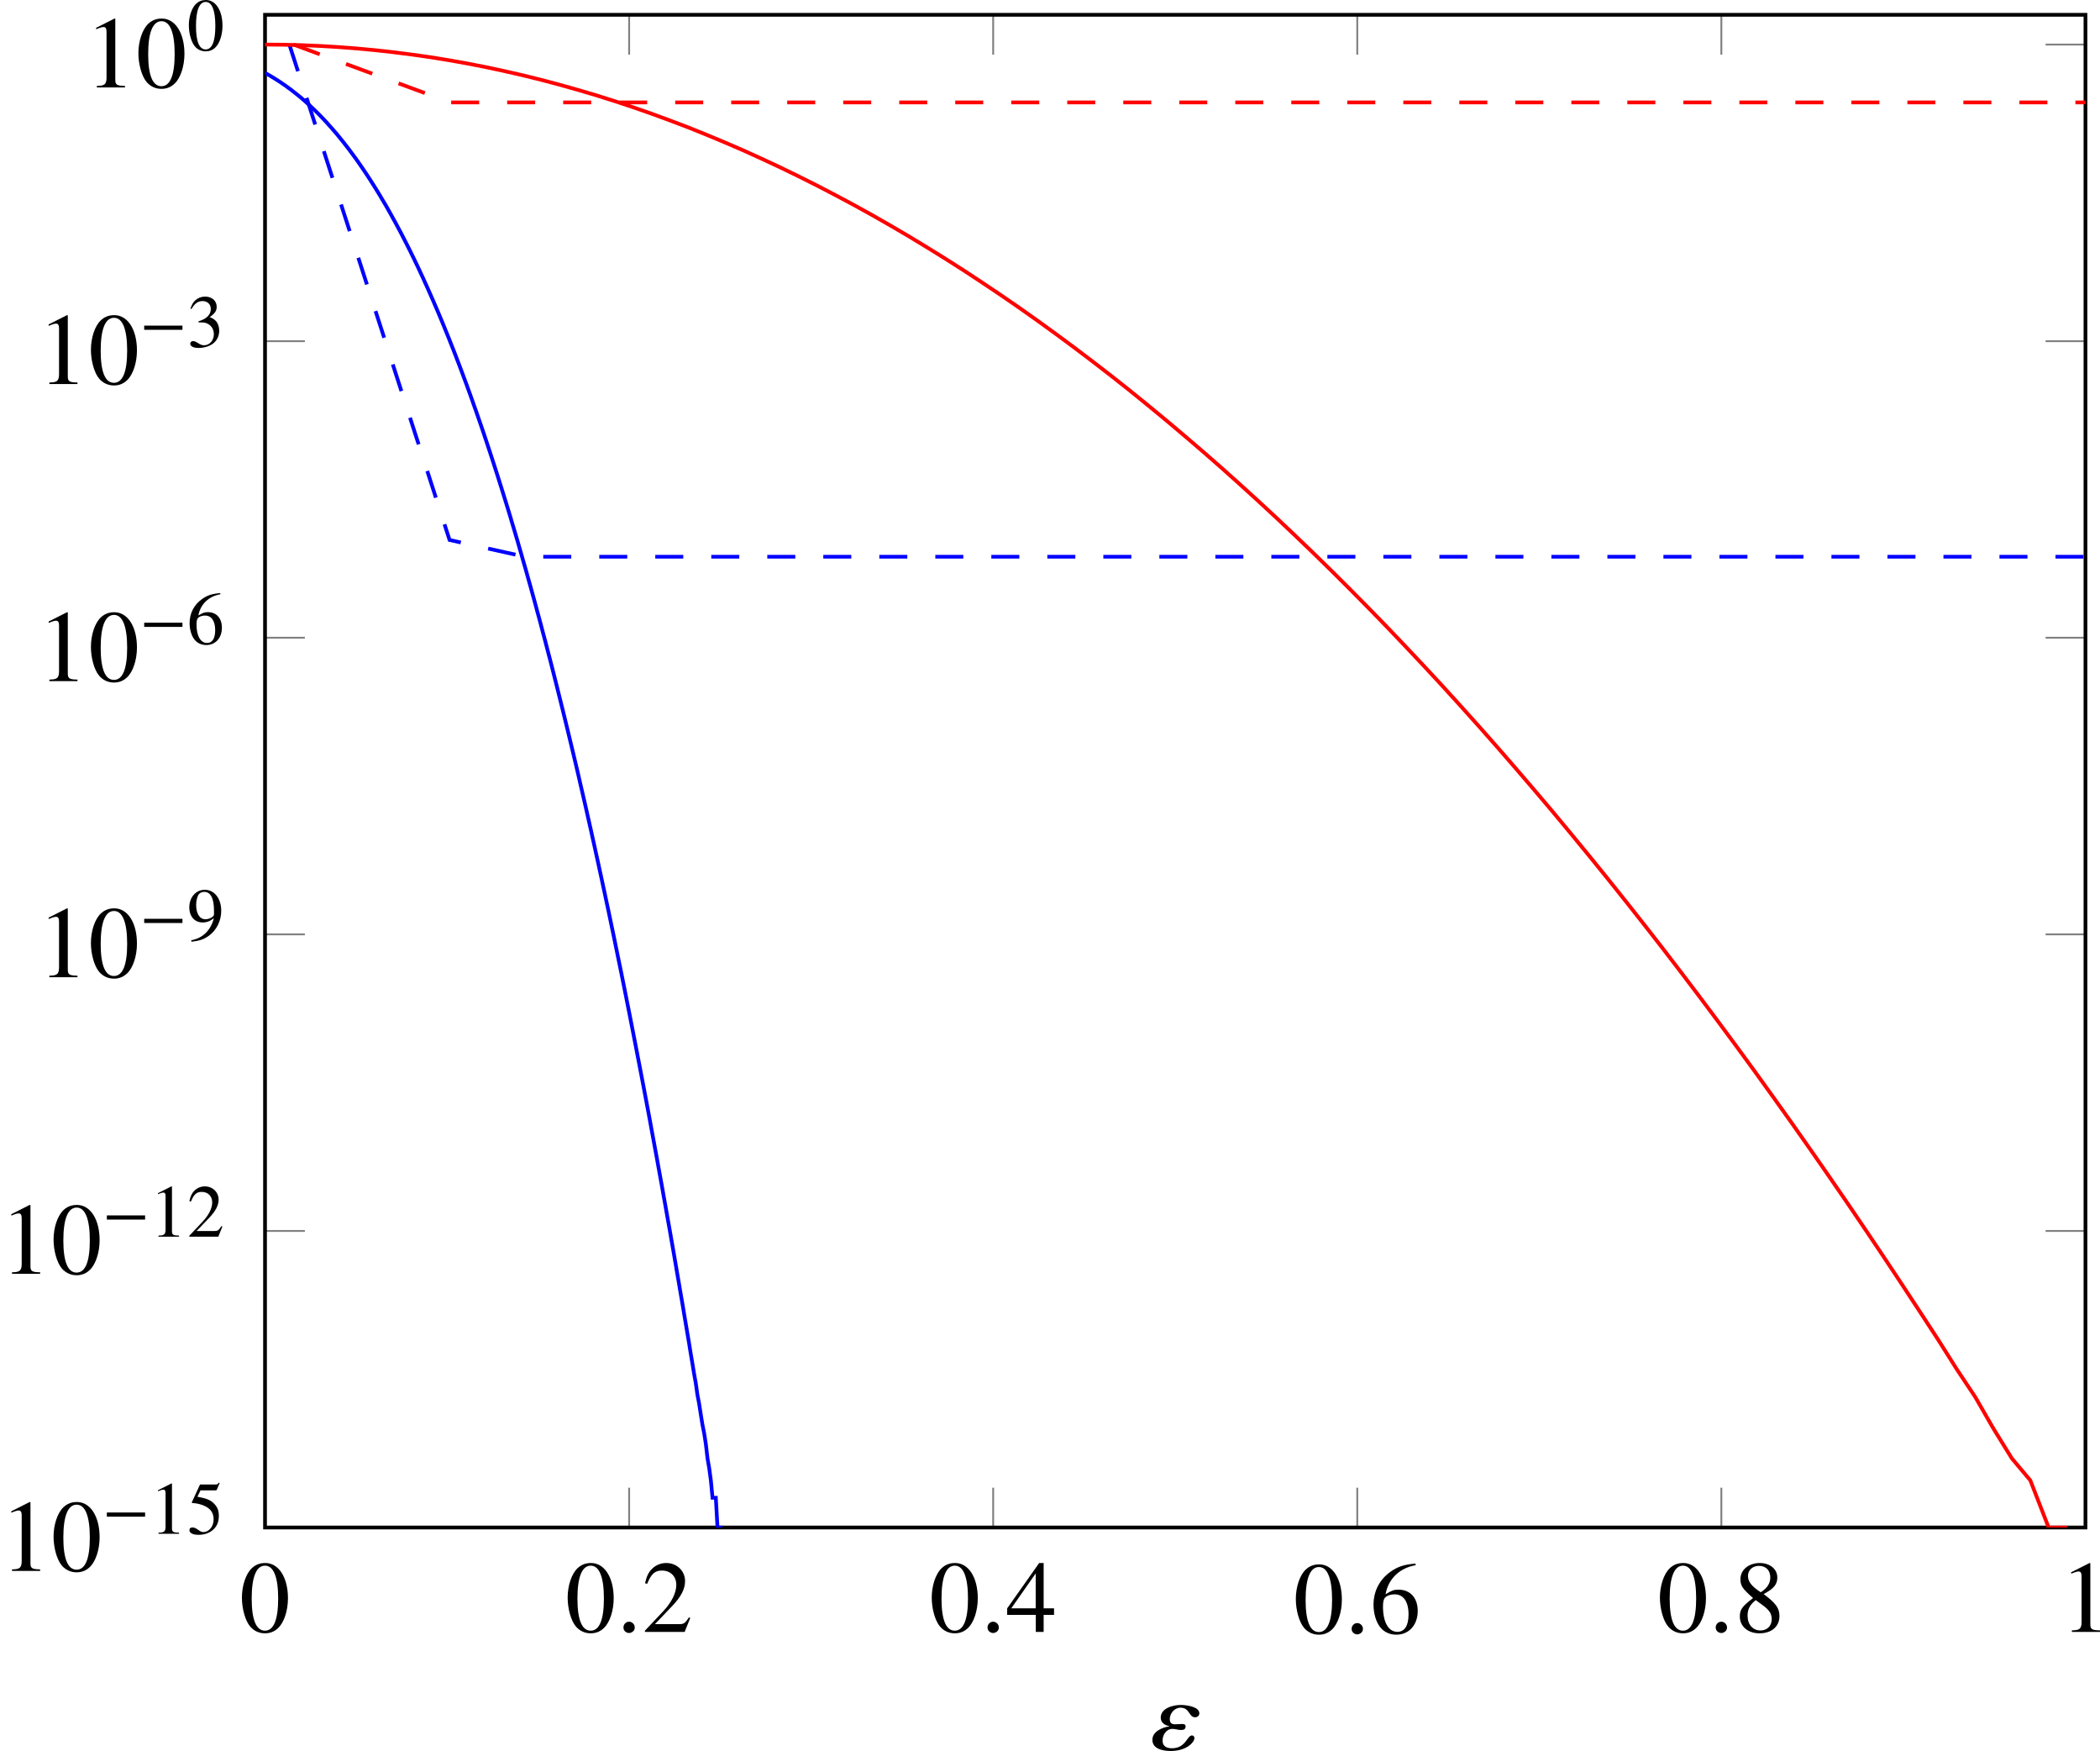 <?xml version='1.0' encoding='UTF-8'?>
<!-- This file was generated by dvisvgm 2.14 -->
<svg version='1.1' xmlns='http://www.w3.org/2000/svg' xmlns:xlink='http://www.w3.org/1999/xlink' width='219.628pt' height='183.081pt' viewBox='10.76 216.267 219.628 183.081'>
<defs>
<clipPath id='clip1'>
<path d='M27.484 268.558H163.477V155.582H27.484Z'/>
</clipPath>
<path id='g17-48' d='M2.017-5.368C1.58-5.368 1.247-5.233 .953-4.955C.492-4.51 .191-3.597 .191-2.668C.191-1.802 .453-.873 .826-.429C1.12-.079 1.525 .111 1.985 .111C2.39 .111 2.731-.024 3.017-.302C3.478-.738 3.78-1.66 3.78-2.62C3.78-4.248 3.057-5.368 2.017-5.368ZM1.993-5.161C2.66-5.161 3.017-4.264 3.017-2.604S2.668-.095 1.985-.095S.953-.945 .953-2.596C.953-4.28 1.31-5.161 1.993-5.161Z'/>
<path id='g17-49' d='M2.311-5.368L.881-4.645V-4.534C.977-4.574 1.064-4.605 1.096-4.621C1.239-4.677 1.374-4.709 1.453-4.709C1.62-4.709 1.691-4.59 1.691-4.335V-.738C1.691-.476 1.628-.294 1.501-.222C1.382-.151 1.27-.127 .937-.119V0H3.128V-.119C2.501-.127 2.374-.206 2.374-.588V-5.352L2.311-5.368Z'/>
<path id='g17-50' d='M3.772-1.088L3.668-1.128C3.375-.675 3.271-.603 2.914-.603H1.016L2.35-2.001C3.057-2.739 3.367-3.343 3.367-3.962C3.367-4.756 2.724-5.368 1.898-5.368C1.461-5.368 1.048-5.193 .754-4.875C.5-4.605 .381-4.351 .246-3.788L.413-3.748C.731-4.526 1.016-4.78 1.564-4.78C2.231-4.78 2.684-4.327 2.684-3.66C2.684-3.041 2.319-2.303 1.652-1.596L.238-.095V0H3.335L3.772-1.088Z'/>
<path id='g17-51' d='M1.215-2.62C1.683-2.62 1.866-2.604 2.057-2.533C2.549-2.358 2.859-1.906 2.859-1.358C2.859-.691 2.406-.175 1.818-.175C1.604-.175 1.445-.23 1.151-.421C.913-.564 .778-.619 .643-.619C.461-.619 .341-.508 .341-.341C.341-.064 .683 .111 1.239 .111C1.85 .111 2.477-.095 2.851-.421S3.43-1.207 3.43-1.739C3.43-2.144 3.303-2.517 3.073-2.763C2.914-2.938 2.763-3.033 2.414-3.184C2.962-3.557 3.16-3.851 3.16-4.28C3.16-4.923 2.652-5.368 1.922-5.368C1.525-5.368 1.175-5.233 .889-4.979C.651-4.764 .532-4.558 .357-4.081L.476-4.05C.802-4.629 1.159-4.891 1.66-4.891C2.176-4.891 2.533-4.542 2.533-4.042C2.533-3.756 2.414-3.47 2.215-3.271C1.977-3.033 1.755-2.914 1.215-2.724V-2.62Z'/>
<path id='g17-52' d='M3.748-1.834H2.938V-5.368H2.589L.095-1.834V-1.326H2.327V0H2.938V-1.326H3.748V-1.834ZM2.319-1.834H.413L2.319-4.558V-1.834Z'/>
<path id='g17-53' d='M1.437-4.629H2.994C3.121-4.629 3.152-4.645 3.176-4.701L3.478-5.407L3.406-5.463C3.287-5.296 3.208-5.257 3.041-5.257H1.382L.516-3.375C.508-3.359 .508-3.351 .508-3.335C.508-3.295 .54-3.271 .603-3.271C.858-3.271 1.175-3.216 1.501-3.113C2.414-2.819 2.835-2.327 2.835-1.54C2.835-.778 2.35-.183 1.731-.183C1.572-.183 1.437-.238 1.199-.413C.945-.596 .762-.675 .596-.675C.365-.675 .254-.58 .254-.381C.254-.079 .627 .111 1.223 .111C1.89 .111 2.462-.103 2.859-.508C3.224-.865 3.391-1.318 3.391-1.922C3.391-2.493 3.24-2.859 2.843-3.256C2.493-3.605 2.041-3.788 1.104-3.954L1.437-4.629Z'/>
<path id='g17-54' d='M3.541-5.431C2.636-5.352 2.176-5.201 1.596-4.796C.738-4.185 .27-3.279 .27-2.215C.27-1.525 .484-.826 .826-.429C1.128-.079 1.556 .111 2.049 .111C3.033 .111 3.716-.643 3.716-1.739C3.716-2.755 3.136-3.398 2.223-3.398C1.874-3.398 1.707-3.343 1.207-3.041C1.421-4.24 2.311-5.098 3.557-5.304L3.541-5.431ZM1.922-3.033C2.604-3.033 3.001-2.462 3.001-1.469C3.001-.596 2.692-.111 2.136-.111C1.437-.111 1.008-.858 1.008-2.088C1.008-2.493 1.072-2.716 1.231-2.835C1.397-2.962 1.644-3.033 1.922-3.033Z'/>
<path id='g17-56' d='M2.303-2.946C3.089-3.367 3.367-3.7 3.367-4.24C3.367-4.891 2.795-5.368 2.001-5.368C1.135-5.368 .492-4.836 .492-4.113C.492-3.597 .643-3.367 1.477-2.636C.619-1.985 .445-1.739 .445-1.199C.445-.429 1.072 .111 1.969 .111C2.922 .111 3.533-.413 3.533-1.231C3.533-1.842 3.263-2.231 2.303-2.946ZM2.16-2.128C2.739-1.715 2.93-1.429 2.93-.985C2.93-.468 2.573-.111 2.057-.111C1.453-.111 1.048-.572 1.048-1.263C1.048-1.771 1.223-2.104 1.683-2.477L2.16-2.128ZM2.072-3.089C1.366-3.549 1.08-3.915 1.08-4.359C1.08-4.82 1.437-5.145 1.937-5.145C2.477-5.145 2.819-4.796 2.819-4.248C2.819-3.795 2.596-3.438 2.144-3.136C2.104-3.113 2.104-3.113 2.072-3.089Z'/>
<path id='g17-57' d='M.468 .175C1.358 .071 1.795-.079 2.334-.468C3.16-1.072 3.645-2.057 3.645-3.128C3.645-4.439 2.914-5.368 1.89-5.368C.945-5.368 .238-4.566 .238-3.494C.238-2.525 .81-1.882 1.667-1.882C2.104-1.882 2.438-2.009 2.859-2.334C2.533-1.04 1.652-.191 .445 .016L.468 .175ZM2.874-2.819C2.874-2.66 2.843-2.589 2.755-2.517C2.533-2.327 2.239-2.223 1.953-2.223C1.35-2.223 .969-2.819 .969-3.764C.969-4.216 1.096-4.693 1.263-4.899C1.397-5.058 1.596-5.145 1.826-5.145C2.517-5.145 2.874-4.462 2.874-3.128V-2.819Z'/>
<path id='g27-34' d='M4.27-3.207C4.27-3.796 3.109-3.939 2.644-3.939C1.956-3.939 .884-3.654 .884-2.823C.884-2.412 1.224-2.153 1.617-2.09V-2.055C1-1.974 .152-1.59 .152-.884C.152-.063 1.108 .098 1.778 .098S3.234-.107 3.662-.643C3.752-.759 3.841-.893 3.841-1.045C3.841-1.152 3.743-1.268 3.627-1.268C3.189-1.268 3.091-.143 1.876-.143C1.402-.143 1.045-.313 1.045-.813C1.045-1.295 1.358-1.84 1.912-1.84C2.171-1.84 2.412-1.742 2.671-1.742C2.876-1.742 3.064-1.804 3.064-2.037C3.064-2.242 2.939-2.269 2.751-2.269C2.546-2.269 2.349-2.242 2.153-2.242C1.822-2.242 1.679-2.376 1.679-2.698C1.679-3.198 2.081-3.698 2.626-3.698C3.43-3.698 3.35-2.859 3.886-2.859C4.1-2.859 4.27-2.984 4.27-3.207Z'/>
<path id='g27-58' d='M1.617-.384C1.617-.661 1.385-.893 1.117-.893S.625-.67 .625-.384C.625-.045 .929 .098 1.117 .098S1.617-.054 1.617-.384Z'/>
<use id='g99-48' xlink:href='#g17-48'/>
<use id='g99-49' xlink:href='#g17-49'/>
<use id='g99-50' xlink:href='#g17-50'/>
<use id='g99-51' xlink:href='#g17-51'/>
<use id='g99-53' xlink:href='#g17-53'/>
<use id='g99-54' xlink:href='#g17-54'/>
<use id='g99-57' xlink:href='#g17-57'/>
<path id='g25-0' d='M5.147-2.053V-2.555H.556V-2.053H5.147Z'/>
<use id='g84-0' xlink:href='#g25-0' transform='scale(.889)'/>
<use id='g93-34' xlink:href='#g27-34' transform='scale(1.217)'/>
<use id='g93-58' xlink:href='#g27-58' transform='scale(1.217)'/>
<use id='g102-48' xlink:href='#g17-48' transform='scale(1.369)'/>
<use id='g102-49' xlink:href='#g17-49' transform='scale(1.369)'/>
<use id='g102-50' xlink:href='#g17-50' transform='scale(1.369)'/>
<use id='g102-52' xlink:href='#g17-52' transform='scale(1.369)'/>
<use id='g102-54' xlink:href='#g17-54' transform='scale(1.369)'/>
<use id='g102-56' xlink:href='#g17-56' transform='scale(1.369)'/>
</defs>
<g id='page1' transform='matrix(1.4 0 0 1.4 0 0)'>
<path d='M27.484 268.558V265.586M54.684 268.558V265.586M81.879 268.558V265.586M109.078 268.558V265.586M136.277 268.558V265.586M163.477 268.558V265.586M27.484 155.582V158.559M54.684 155.582V158.559M81.879 155.582V158.559M109.078 155.582V158.559M136.277 155.582V158.559M163.477 155.582V158.559' stroke='#808080' fill='none' stroke-width='.139' stroke-miterlimit='10'/>
<path d='M27.484 268.558H30.461M27.484 246.41H30.461M27.484 224.258H30.461M27.484 202.105H30.461M27.484 179.957H30.461M27.484 157.805H30.461M163.477 268.558H160.5M163.477 246.41H160.5M163.477 224.258H160.5M163.477 202.105H160.5M163.477 179.957H160.5M163.477 157.805H160.5' stroke='#808080' fill='none' stroke-width='.139' stroke-miterlimit='10'/>
<path d='M27.484 268.558V155.582H163.477V268.558H27.484Z' stroke='#000' fill='none' stroke-width='.279' stroke-miterlimit='10'/>
<g transform='matrix(.7 0 0 .7 -16.006 218.361)'>
<use x='59.401' y='82.846' xlink:href='#g102-48'/>
</g>
<g transform='matrix(.7 0 0 .7 8.328 218.361)'>
<use x='59.401' y='82.846' xlink:href='#g102-48'/>
<use x='64.856' y='82.846' xlink:href='#g93-58'/>
<use x='67.583' y='82.846' xlink:href='#g102-50'/>
</g>
<g transform='matrix(.7 0 0 .7 35.526 218.361)'>
<use x='59.401' y='82.846' xlink:href='#g102-48'/>
<use x='64.856' y='82.846' xlink:href='#g93-58'/>
<use x='67.583' y='82.846' xlink:href='#g102-52'/>
</g>
<g transform='matrix(.7 0 0 .7 62.725 218.464)'>
<use x='59.401' y='82.846' xlink:href='#g102-48'/>
<use x='64.856' y='82.846' xlink:href='#g93-58'/>
<use x='67.583' y='82.846' xlink:href='#g102-54'/>
</g>
<g transform='matrix(.7 0 0 .7 89.923 218.361)'>
<use x='59.401' y='82.846' xlink:href='#g102-48'/>
<use x='64.856' y='82.846' xlink:href='#g93-58'/>
<use x='67.583' y='82.846' xlink:href='#g102-56'/>
</g>
<g transform='matrix(.7 0 0 .7 119.985 218.361)'>
<use x='59.401' y='82.846' xlink:href='#g102-49'/>
</g>
<g transform='matrix(.7 0 0 .7 -33.895 213.806)'>
<use x='59.401' y='82.846' xlink:href='#g102-49'/>
<use x='64.856' y='82.846' xlink:href='#g102-48'/>
<use x='70.31' y='78.886' xlink:href='#g84-0'/>
<use x='75.379' y='78.886' xlink:href='#g99-49'/>
<use x='79.364' y='78.886' xlink:href='#g99-53'/>
</g>
<g transform='matrix(.7 0 0 .7 -33.895 191.618)'>
<use x='59.401' y='82.846' xlink:href='#g102-49'/>
<use x='64.856' y='82.846' xlink:href='#g102-48'/>
<use x='70.31' y='78.886' xlink:href='#g84-0'/>
<use x='75.379' y='78.886' xlink:href='#g99-49'/>
<use x='79.364' y='78.886' xlink:href='#g99-50'/>
</g>
<g transform='matrix(.7 0 0 .7 -31.105 169.467)'>
<use x='59.401' y='82.846' xlink:href='#g102-49'/>
<use x='64.856' y='82.846' xlink:href='#g102-48'/>
<use x='70.31' y='78.886' xlink:href='#g84-0'/>
<use x='75.379' y='78.886' xlink:href='#g99-57'/>
</g>
<g transform='matrix(.7 0 0 .7 -31.105 147.353)'>
<use x='59.401' y='82.846' xlink:href='#g102-49'/>
<use x='64.856' y='82.846' xlink:href='#g102-48'/>
<use x='70.31' y='78.886' xlink:href='#g84-0'/>
<use x='75.379' y='78.886' xlink:href='#g99-54'/>
</g>
<g transform='matrix(.7 0 0 .7 -31.105 125.165)'>
<use x='59.401' y='82.846' xlink:href='#g102-49'/>
<use x='64.856' y='82.846' xlink:href='#g102-48'/>
<use x='70.31' y='78.886' xlink:href='#g84-0'/>
<use x='75.379' y='78.886' xlink:href='#g99-51'/>
</g>
<g transform='matrix(.7 0 0 .7 -27.557 103.014)'>
<use x='59.401' y='82.846' xlink:href='#g102-49'/>
<use x='64.856' y='82.846' xlink:href='#g102-48'/>
<use x='70.31' y='78.886' xlink:href='#g99-48'/>
</g>
<path d='M29.301 157.805L41.27 194.805L46.895 196.055H51.223H54.875H58.098H61.008H63.688H66.18H68.523H70.738H72.848H74.859H76.793H78.652H80.445H82.18H83.859H85.492H87.082H88.629H90.137H91.609H93.051H94.461H95.84H97.191H98.519H99.821H101.102H102.36H103.598H104.812H106.011H107.192H108.356H109.504H110.633H111.75H112.852H113.938H115.012H116.07H117.117H118.156H119.18H120.191H121.195H122.184H123.164H124.137H125.098H126.051H126.992H127.926H128.852H129.769H130.679H131.578H132.473H133.359H134.238H135.109H135.973H136.828H137.679H138.524H139.363H140.195H141.02H141.84H142.652H143.461H144.262H145.062H145.851H146.637H147.418H148.196H148.969H149.734H150.496H151.25H152.004H152.75H153.496H154.234H154.969H155.7H156.425H157.149H157.868H158.578H159.289H159.996H160.699H161.398H162.094H162.785H163.477' stroke='#00f' fill='none' stroke-width='.279' stroke-miterlimit='10' stroke-dasharray='2.092 2.092' clip-path='url(#clip1)'/>
<path d='M29.609 157.805L41.313 162.125H46.926H51.25H54.898H58.117H61.027H63.703H66.195H68.535H70.75H72.859H74.871H76.801H78.66H80.453H82.188H83.871H85.504H87.09H88.637H90.145H91.617H93.059H94.465H95.848H97.199H98.527H99.828H101.109H102.367H103.601H104.82H106.016H107.199H108.359H109.508H110.637H111.754H112.855H113.942H115.016H116.074H117.121H118.16H119.183H120.196H121.195H122.188H123.168H124.141H125.102H126.055H126.996H127.93H128.855H129.774H130.679H131.582H132.476H133.359H134.238H135.109H135.976H136.832H137.684H138.527H139.363H140.195H141.023H141.84H142.656H143.461H144.266H145.062H145.851H146.641H147.422H148.196H148.969H149.734H150.496H151.254H152.004H152.754H153.496H154.234H154.969H155.7H156.425H157.149H157.868H158.582H159.289H159.996H160.699H161.398H162.094H162.785H163.477' stroke='#f00' fill='none' stroke-width='.279' stroke-miterlimit='10' stroke-dasharray='2.092 2.092' clip-path='url(#clip1)'/>
<path d='M27.484 157.805L28.856 157.816L30.231 157.851L31.606 157.91L32.977 157.992L34.352 158.098L35.727 158.226L37.098 158.379L38.473 158.555L39.848 158.75L41.219 158.973L42.594 159.219L43.969 159.488L45.34 159.781L46.715 160.094L48.09 160.434L49.461 160.797L50.836 161.184L52.211 161.59L53.582 162.023L54.957 162.48L56.328 162.957L57.703 163.461L59.078 163.984L60.449 164.535L61.824 165.109L63.199 165.703L64.57 166.324L65.945 166.965L67.32 167.633L68.691 168.32L70.066 169.035L71.441 169.769L72.813 170.527L74.188 171.312L75.563 172.117L76.934 172.949L78.309 173.801L79.684 174.676L81.055 175.578L82.43 176.5L83.805 177.445L85.176 178.414L86.551 179.41L87.926 180.426L89.297 181.465L90.672 182.527L92.047 183.613L93.418 184.727L94.793 185.859L96.164 187.016L97.539 188.195L98.914 189.398L100.285 190.625L101.66 191.875L103.035 193.148L104.406 194.445L105.781 195.766L107.156 197.109L108.527 198.476L109.902 199.867L111.278 201.281L112.648 202.719L114.024 204.18L115.398 205.66L116.77 207.168L118.145 208.699L119.519 210.254L120.891 211.832L122.266 213.434L123.641 215.055L125.012 216.703L126.387 218.375L127.762 220.07L129.133 221.785L130.508 223.527L131.883 225.289L133.254 227.078L134.629 228.891L136 230.723L137.375 232.582L138.75 234.461L140.121 236.367L141.496 238.293L142.871 240.246L144.242 242.219L145.618 244.219L146.992 246.242L148.364 248.285L149.738 250.356L151.113 252.449L152.484 254.551L153.859 256.73L155.234 258.797L156.605 261.175L157.98 263.399L159.356 265.035L160.726 268.558H162.102' stroke='#f00' fill='none' stroke-width='.279' stroke-miterlimit='10' clip-path='url(#clip1)'/>
<path d='M27.484 159.922L27.633 160.004L27.785 160.09L27.938 160.18L28.086 160.269L28.238 160.363L28.387 160.457L28.539 160.555L28.688 160.652L28.836 160.758L28.988 160.859L29.137 160.969L29.285 161.078L29.438 161.187L29.586 161.305L29.734 161.422L29.883 161.539L30.031 161.66L30.184 161.785L30.332 161.914L30.481 162.043L30.629 162.176L30.777 162.309L30.922 162.449L31.07 162.59L31.219 162.73L31.367 162.875L31.516 163.023L31.664 163.176L31.809 163.328L31.957 163.484L32.106 163.644L32.25 163.809L32.398 163.973L32.543 164.137L32.691 164.309L32.84 164.48L32.984 164.656L33.129 164.836L33.277 165.019L33.422 165.203L33.57 165.391L33.715 165.578L33.859 165.773L34.004 165.969L34.152 166.168L34.297 166.367L34.441 166.57L34.586 166.781L34.73 166.988L34.875 167.203L35.02 167.418L35.164 167.637L35.309 167.859L35.453 168.086L35.598 168.312L35.742 168.543L35.887 168.777L36.031 169.012L36.172 169.254L36.316 169.496L36.461 169.738L36.606 169.988L36.746 170.238L36.891 170.496L37.031 170.754L37.176 171.012L37.32 171.277L37.461 171.543L37.606 171.812L37.746 172.082L37.887 172.359L38.031 172.637L38.172 172.918L38.316 173.203L38.457 173.492L38.598 173.781L38.738 174.074L38.883 174.371L39.023 174.672L39.164 174.973L39.305 175.277L39.445 175.59L39.586 175.898L39.727 176.215L39.867 176.531L40.008 176.852L40.148 177.176L40.289 177.504L40.43 177.832L40.57 178.168L40.711 178.504L40.848 178.84L40.988 179.184L41.129 179.527L41.27 179.879L41.406 180.226L41.547 180.582L41.688 180.941L41.824 181.301L41.965 181.664L42.102 182.031L42.242 182.402L42.379 182.773L42.52 183.148L42.656 183.527L42.797 183.91L42.934 184.293L43.07 184.684L43.211 185.074L43.348 185.469L43.484 185.863L43.625 186.266L43.762 186.668L43.898 187.074L44.035 187.484L44.172 187.898L44.309 188.312L44.445 188.73L44.582 189.152L44.719 189.578L44.856 190.004L44.992 190.437L45.129 190.871L45.266 191.309L45.402 191.746L45.539 192.191L45.676 192.637L45.813 193.086L45.945 193.539L46.082 193.992L46.219 194.453L46.356 194.914L46.488 195.379L46.625 195.844L46.758 196.316L46.895 196.789L47.031 197.266L47.164 197.746L47.301 198.23L47.434 198.715L47.57 199.203L47.703 199.695L47.836 200.191L47.973 200.687L48.106 201.187L48.238 201.691L48.375 202.199L48.508 202.711L48.641 203.223L48.777 203.738L48.91 204.258L49.043 204.781L49.176 205.309L49.309 205.836L49.441 206.367L49.574 206.902L49.707 207.437L49.84 207.98L49.973 208.523L50.106 209.07L50.238 209.617L50.371 210.172L50.504 210.726L50.637 211.285L50.77 211.848L50.902 212.41L51.031 212.98L51.164 213.551L51.297 214.125L51.43 214.703L51.559 215.281L51.691 215.863L51.824 216.449L51.953 217.039L52.086 217.629L52.215 218.226L52.348 218.824L52.477 219.422L52.609 220.027L52.738 220.633L52.871 221.242L53 221.855L53.133 222.473L53.262 223.09L53.391 223.711L53.523 224.336L53.652 224.965L53.781 225.598L53.91 226.23L54.043 226.867L54.172 227.508L54.301 228.149L54.43 228.793L54.559 229.445L54.688 230.094L54.816 230.75L54.945 231.406L55.074 232.067L55.203 232.73L55.332 233.399L55.461 234.066L55.59 234.738L55.719 235.414L55.848 236.094L55.977 236.773L56.105 237.457L56.234 238.145L56.359 238.836L56.488 239.531L56.617 240.226L56.746 240.926L56.871 241.625L57 242.332L57.129 243.039L57.254 243.75L57.383 244.465L57.508 245.18L57.637 245.899L57.766 246.625L57.891 247.348L58.02 248.078L58.145 248.809L58.27 249.547L58.398 250.281L58.523 251.028L58.652 251.769L58.777 252.516L58.902 253.262L59.031 254.027L59.156 254.758L59.281 255.539L59.406 256.281L59.535 257.07L59.66 257.762L59.785 258.648L59.91 259.293L60.035 260.097L60.16 260.871L60.289 261.516L60.414 262.32L60.539 263.399L60.664 264.113L60.789 265.035L60.914 266.336H61.039H61.16L61.285 268.558H61.41H61.535H61.66' stroke='#00f' fill='none' stroke-width='.279' stroke-miterlimit='10' clip-path='url(#clip1)'/>
<g transform='matrix(.7 0 0 .7 52.062 227.173)'>
<use x='59.401' y='82.846' xlink:href='#g93-34'/>
</g>
</g>
</svg>